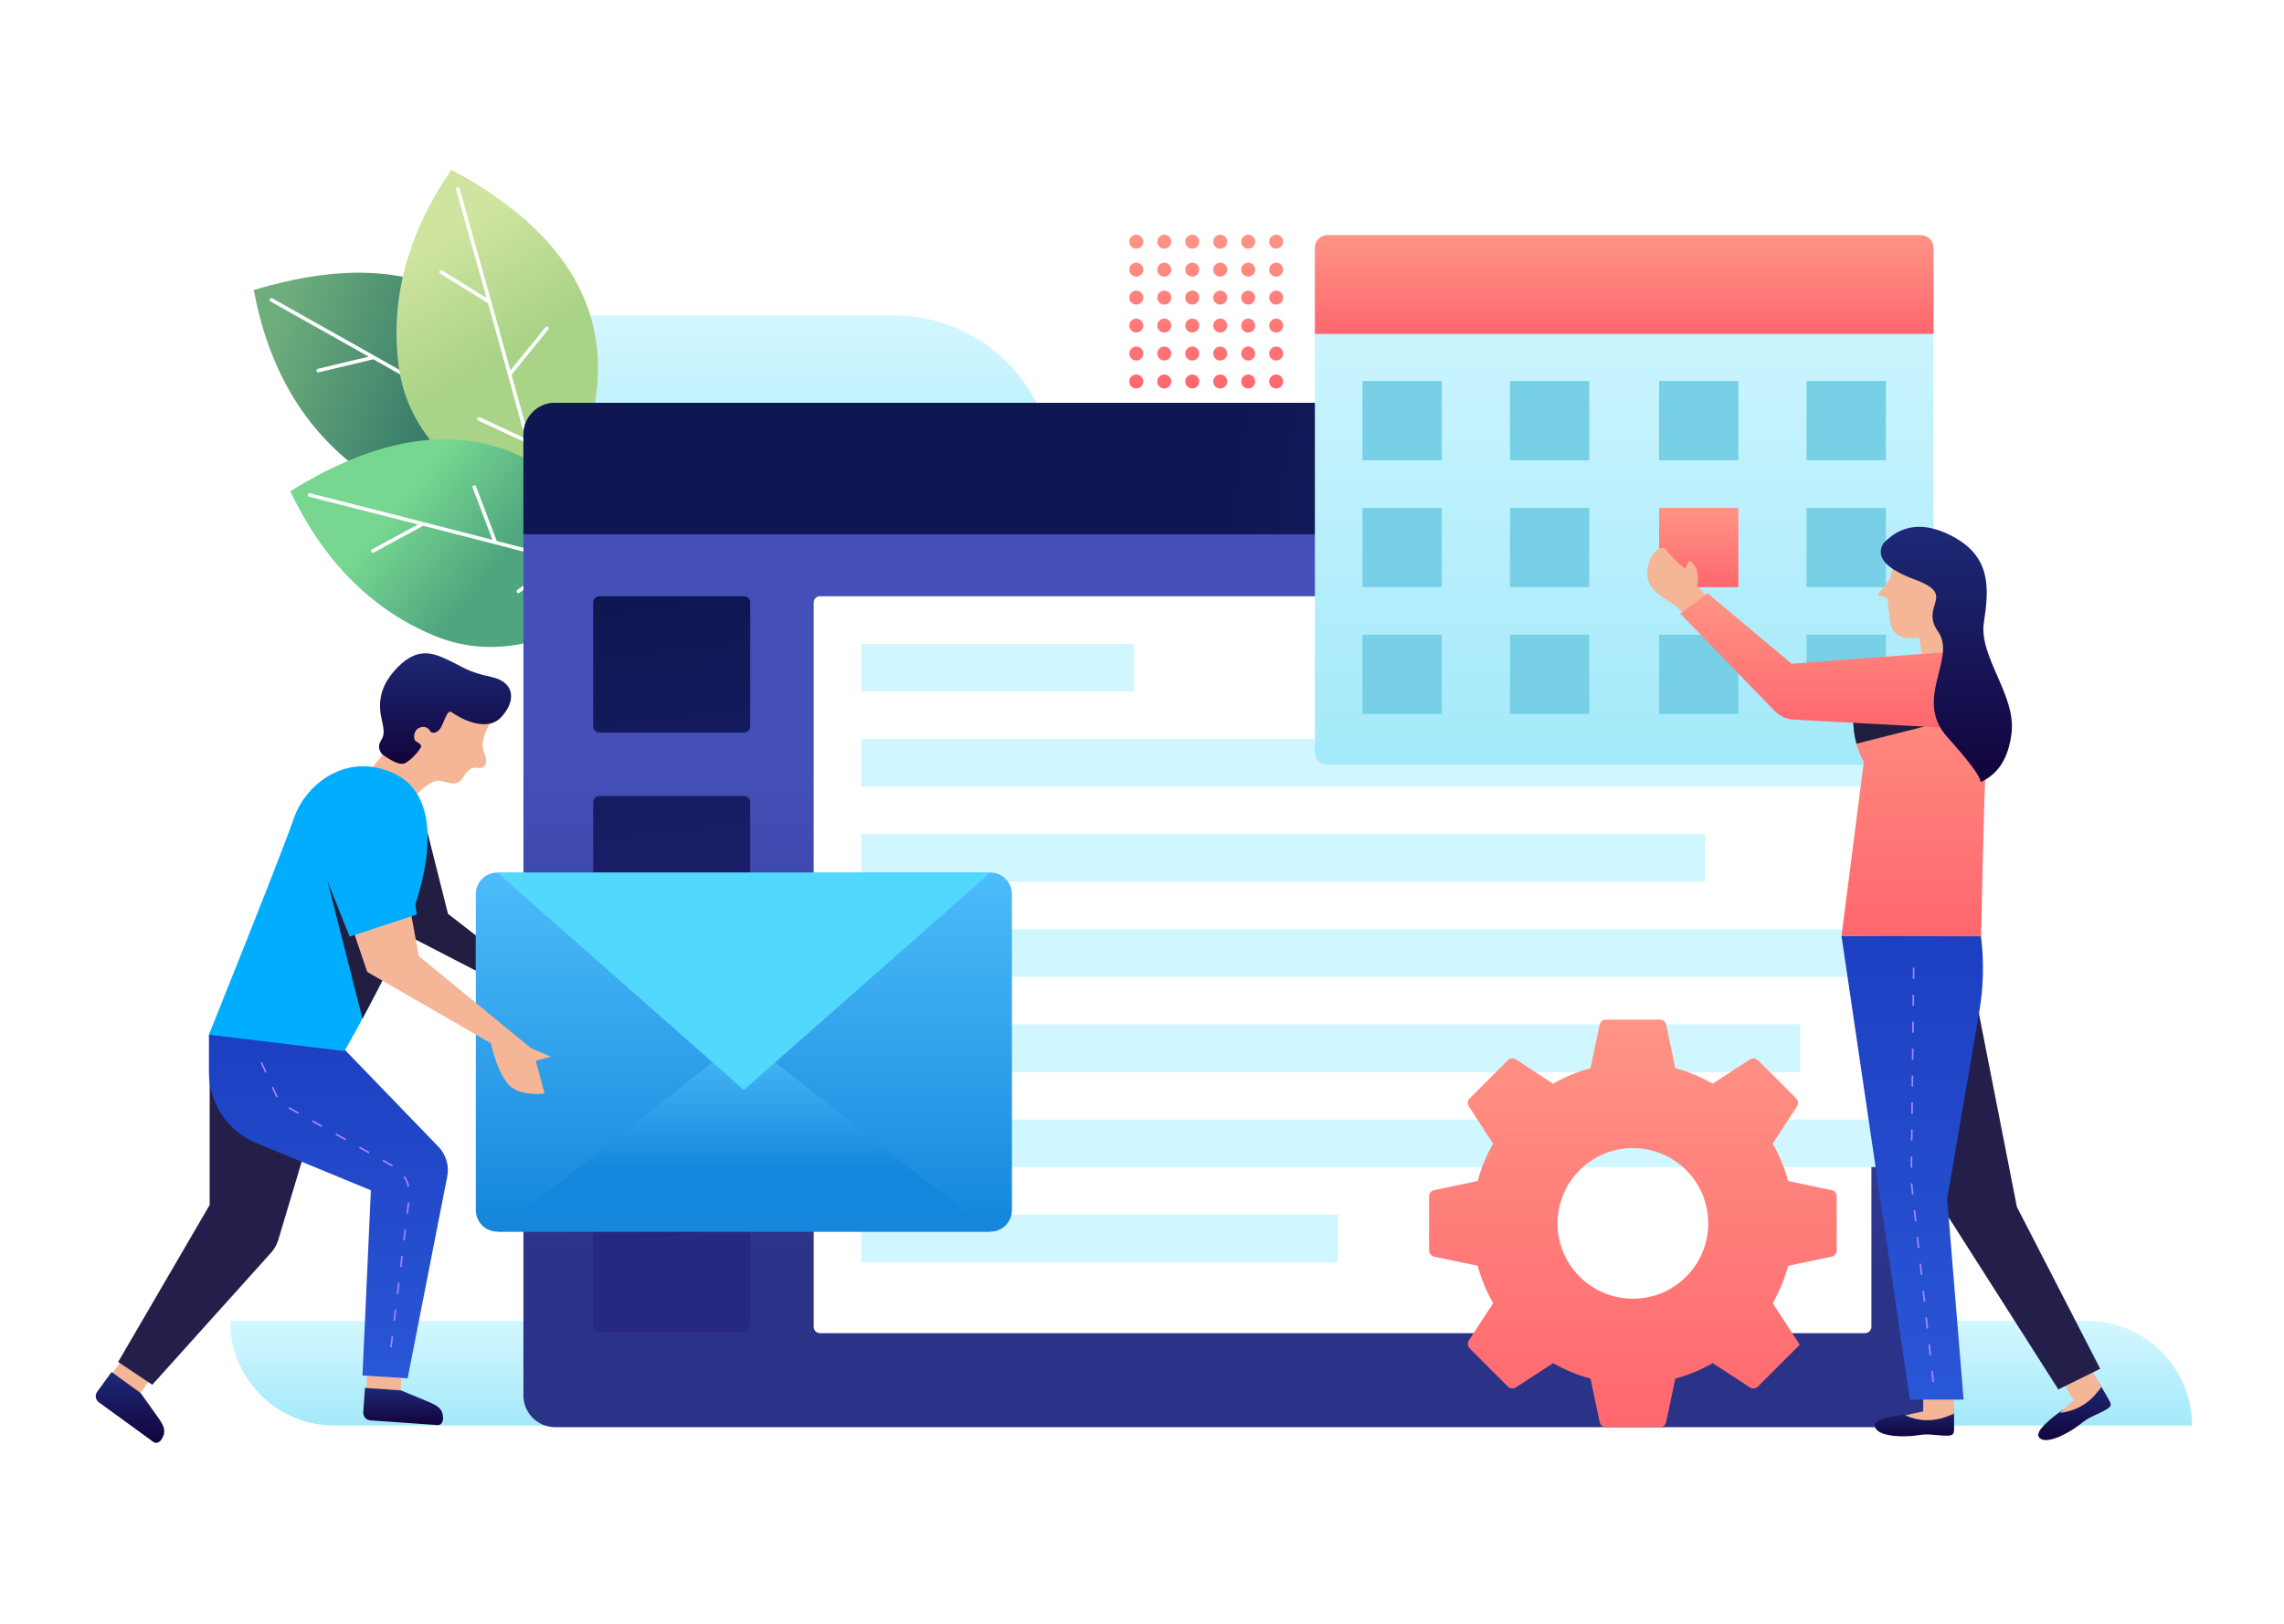 <?xml version="1.0" encoding="UTF-8"?>
<svg width="1440px" height="1024px" viewBox="0 0 1440 1024" version="1.1" xmlns="http://www.w3.org/2000/svg" xmlns:xlink="http://www.w3.org/1999/xlink">
    <!-- Generator: Sketch 53.2 (72643) - https://sketchapp.com -->
    <title>Team Work</title>
    <desc>Created with Sketch.</desc>
    <defs>
        <linearGradient x1="50%" y1="7.264%" x2="50%" y2="151.058%" id="linearGradient-1">
            <stop stop-color="#D0F6FF" offset="0%"></stop>
            <stop stop-color="#8BE2F7" offset="100%"></stop>
        </linearGradient>
        <linearGradient x1="50%" y1="7.264%" x2="50%" y2="151.058%" id="linearGradient-2">
            <stop stop-color="#D0F6FF" offset="0%"></stop>
            <stop stop-color="#8BE2F7" offset="100%"></stop>
        </linearGradient>
        <linearGradient x1="50%" y1="0%" x2="50%" y2="100%" id="linearGradient-3">
            <stop stop-color="#FF9485" offset="0%"></stop>
            <stop stop-color="#FF676E" offset="100%"></stop>
        </linearGradient>
        <linearGradient x1="4.766%" y1="37.048%" x2="100%" y2="65.488%" id="linearGradient-4">
            <stop stop-color="#6EAE7C" offset="0%"></stop>
            <stop stop-color="#0F575D" offset="100%"></stop>
        </linearGradient>
        <linearGradient x1="36.131%" y1="13.138%" x2="52.189%" y2="50%" id="linearGradient-5">
            <stop stop-color="#CFE49F" offset="0%"></stop>
            <stop stop-color="#A9D386" offset="100%"></stop>
        </linearGradient>
        <linearGradient x1="34.115%" y1="33.796%" x2="64.833%" y2="52.433%" id="linearGradient-6">
            <stop stop-color="#77D791" offset="0%"></stop>
            <stop stop-color="#4FA67E" offset="100%"></stop>
        </linearGradient>
        <linearGradient x1="50%" y1="83.955%" x2="50.935%" y2="37.218%" id="linearGradient-7">
            <stop stop-color="#2B3389" offset="0%"></stop>
            <stop stop-color="#444FB7" offset="100%"></stop>
        </linearGradient>
        <linearGradient x1="50%" y1="0%" x2="52.276%" y2="89.368%" id="linearGradient-8">
            <stop stop-color="#0F1752" offset="0%"></stop>
            <stop stop-color="#272884" offset="100%"></stop>
        </linearGradient>
        <linearGradient x1="50%" y1="0%" x2="50%" y2="100%" id="linearGradient-9">
            <stop stop-color="#FF9485" offset="0%"></stop>
            <stop stop-color="#FF676E" offset="100%"></stop>
        </linearGradient>
        <linearGradient x1="50%" y1="49.563%" x2="100%" y2="50.344%" id="linearGradient-10">
            <stop stop-color="#0F1752" offset="0%"></stop>
            <stop stop-color="#272884" offset="100%"></stop>
        </linearGradient>
        <linearGradient x1="50%" y1="-2.48949813e-15%" x2="50%" y2="100%" id="linearGradient-11">
            <stop stop-color="#4DBCFA" offset="0%"></stop>
            <stop stop-color="#1486DB" offset="100%"></stop>
        </linearGradient>
        <linearGradient x1="50%" y1="0%" x2="50%" y2="69.62%" id="linearGradient-12">
            <stop stop-color="#4DBCFA" offset="0%"></stop>
            <stop stop-color="#1486DB" offset="100%"></stop>
        </linearGradient>
        <linearGradient x1="50%" y1="0%" x2="50%" y2="100%" id="linearGradient-13">
            <stop stop-color="#1D2A78" offset="0%"></stop>
            <stop stop-color="#12033B" offset="100%"></stop>
        </linearGradient>
        <linearGradient x1="50%" y1="0%" x2="50%" y2="100%" id="linearGradient-14">
            <stop stop-color="#1D2A78" offset="0%"></stop>
            <stop stop-color="#12033B" offset="100%"></stop>
        </linearGradient>
        <linearGradient x1="50%" y1="0%" x2="50%" y2="100%" id="linearGradient-15">
            <stop stop-color="#1D2A78" offset="0%"></stop>
            <stop stop-color="#12033B" offset="100%"></stop>
        </linearGradient>
        <linearGradient x1="82.577%" y1="-52.951%" x2="82.577%" y2="186.665%" id="linearGradient-16">
            <stop stop-color="#1533B6" offset="0%"></stop>
            <stop stop-color="#356BE9" offset="100%"></stop>
        </linearGradient>
        <linearGradient x1="50%" y1="7.264%" x2="50%" y2="151.058%" id="linearGradient-17">
            <stop stop-color="#D0F6FF" offset="0%"></stop>
            <stop stop-color="#8BE2F7" offset="100%"></stop>
        </linearGradient>
        <linearGradient x1="50%" y1="0%" x2="50%" y2="100%" id="linearGradient-18">
            <stop stop-color="#FF9485" offset="0%"></stop>
            <stop stop-color="#FF676E" offset="100%"></stop>
        </linearGradient>
        <linearGradient x1="50%" y1="0%" x2="50%" y2="100%" id="linearGradient-19">
            <stop stop-color="#1D2A78" offset="0%"></stop>
            <stop stop-color="#12033B" offset="100%"></stop>
        </linearGradient>
        <linearGradient x1="50%" y1="0%" x2="50%" y2="100%" id="linearGradient-20">
            <stop stop-color="#1D2A78" offset="0%"></stop>
            <stop stop-color="#12033B" offset="100%"></stop>
        </linearGradient>
        <linearGradient x1="82.577%" y1="-52.951%" x2="82.577%" y2="186.665%" id="linearGradient-21">
            <stop stop-color="#1533B6" offset="0%"></stop>
            <stop stop-color="#356BE9" offset="100%"></stop>
        </linearGradient>
        <linearGradient x1="50%" y1="0%" x2="50%" y2="100%" id="linearGradient-22">
            <stop stop-color="#FF9485" offset="0%"></stop>
            <stop stop-color="#FF676E" offset="100%"></stop>
        </linearGradient>
        <linearGradient x1="50%" y1="0%" x2="50%" y2="100%" id="linearGradient-23">
            <stop stop-color="#FF9485" offset="0%"></stop>
            <stop stop-color="#FF676E" offset="100%"></stop>
        </linearGradient>
        <linearGradient x1="50%" y1="0%" x2="50%" y2="100%" id="linearGradient-24">
            <stop stop-color="#1D2A78" offset="0%"></stop>
            <stop stop-color="#12033B" offset="100%"></stop>
        </linearGradient>
    </defs>
    <g id="Team-Work" stroke="none" stroke-width="1" fill="none" fill-rule="evenodd">
        <rect fill="#FFFFFF" x="0" y="0" width="1440" height="1024"></rect>
        <g id="Ornament" transform="translate(145, 148)">
            <path d="M419,51 C474.228,51 519,95.772 519,151 L519,198 L285,198 C229.772,198 185,153.228 185,98 L185,51 L419,51 Z" id="Shape" fill="url(#linearGradient-1)"></path>
            <path d="M0,685 L1171,685 C1207.451,685 1237,714.549 1237,751 L66,751 C29.549,751 0,721.451 0,685 Z" id="Shape" fill="url(#linearGradient-2)"></path>
            <path d="M575.818,92.579 C575.818,95.014 573.844,96.988 571.409,96.988 C568.974,96.988 567,95.014 567,92.579 C567,90.145 568.974,88.171 571.409,88.171 C573.844,88.171 575.818,90.145 575.818,92.579 Z M575.818,74.945 C575.818,77.38 573.844,79.354 571.409,79.354 C568.974,79.354 567,77.38 567,74.945 C567,72.51 568.974,70.537 571.409,70.537 C573.844,70.537 575.818,72.51 575.818,74.945 Z M575.818,57.311 C575.818,59.746 573.844,61.72 571.409,61.72 C568.974,61.72 567,59.746 567,57.311 C567,54.876 568.974,52.903 571.409,52.903 C573.844,52.903 575.818,54.876 575.818,57.311 Z M575.818,39.677 C575.818,42.112 573.844,44.085 571.409,44.085 C568.974,44.085 567,42.112 567,39.677 C567,37.242 568.974,35.268 571.409,35.268 C573.844,35.268 575.818,37.242 575.818,39.677 Z M575.818,22.043 C575.818,24.477 573.844,26.451 571.409,26.451 C568.974,26.451 567,24.477 567,22.043 C567,19.608 568.974,17.634 571.409,17.634 C573.844,17.634 575.818,19.608 575.818,22.043 Z M575.818,4.409 C575.818,6.843 573.844,8.817 571.409,8.817 C568.974,8.817 567,6.843 567,4.409 C567,1.974 568.974,4.93827201e-13 571.409,4.93827201e-13 C573.844,4.93827201e-13 575.818,1.974 575.818,4.409 Z M593.453,92.579 C593.453,95.014 591.479,96.988 589.044,96.988 C586.609,96.988 584.635,95.014 584.635,92.579 C584.635,90.145 586.609,88.171 589.044,88.171 C591.479,88.171 593.453,90.145 593.453,92.579 Z M593.453,74.945 C593.453,77.38 591.479,79.354 589.044,79.354 C586.609,79.354 584.635,77.38 584.635,74.945 C584.635,72.51 586.609,70.537 589.044,70.537 C591.479,70.537 593.453,72.51 593.453,74.945 Z M593.453,57.311 C593.453,59.746 591.479,61.72 589.044,61.72 C586.609,61.72 584.635,59.746 584.635,57.311 C584.635,54.876 586.609,52.903 589.044,52.903 C591.479,52.903 593.453,54.876 593.453,57.311 Z M593.453,39.677 C593.453,42.112 591.479,44.085 589.044,44.085 C586.609,44.085 584.635,42.112 584.635,39.677 C584.635,37.242 586.609,35.268 589.044,35.268 C591.479,35.268 593.453,37.242 593.453,39.677 Z M593.453,22.043 C593.453,24.477 591.479,26.451 589.044,26.451 C586.609,26.451 584.635,24.477 584.635,22.043 C584.635,19.608 586.609,17.634 589.044,17.634 C591.479,17.634 593.453,19.608 593.453,22.043 Z M593.453,4.409 C593.453,6.843 591.479,8.817 589.044,8.817 C586.609,8.817 584.635,6.843 584.635,4.409 C584.635,1.974 586.609,4.93827201e-13 589.044,4.93827201e-13 C591.479,4.93827201e-13 593.453,1.974 593.453,4.409 Z M611.088,92.579 C611.088,95.014 609.114,96.988 606.679,96.988 C604.244,96.988 602.27,95.014 602.27,92.579 C602.27,90.145 604.244,88.171 606.679,88.171 C609.114,88.171 611.088,90.145 611.088,92.579 Z M611.088,74.945 C611.088,77.38 609.114,79.354 606.679,79.354 C604.244,79.354 602.27,77.38 602.27,74.945 C602.27,72.51 604.244,70.537 606.679,70.537 C609.114,70.537 611.088,72.51 611.088,74.945 Z M611.088,57.311 C611.088,59.746 609.114,61.72 606.679,61.72 C604.244,61.72 602.27,59.746 602.27,57.311 C602.27,54.876 604.244,52.903 606.679,52.903 C609.114,52.903 611.088,54.876 611.088,57.311 Z M611.088,39.677 C611.088,42.112 609.114,44.085 606.679,44.085 C604.244,44.085 602.27,42.112 602.27,39.677 C602.27,37.242 604.244,35.268 606.679,35.268 C609.114,35.268 611.088,37.242 611.088,39.677 Z M611.088,22.043 C611.088,24.477 609.114,26.451 606.679,26.451 C604.244,26.451 602.27,24.477 602.27,22.043 C602.27,19.608 604.244,17.634 606.679,17.634 C609.114,17.634 611.088,19.608 611.088,22.043 Z M611.088,4.409 C611.088,6.843 609.114,8.817 606.679,8.817 C604.244,8.817 602.27,6.843 602.27,4.409 C602.27,1.974 604.244,4.93827201e-13 606.679,4.93827201e-13 C609.114,4.93827201e-13 611.088,1.974 611.088,4.409 Z M628.723,92.579 C628.723,95.014 626.749,96.988 624.314,96.988 C621.88,96.988 619.906,95.014 619.906,92.579 C619.906,90.145 621.88,88.171 624.314,88.171 C626.749,88.171 628.723,90.145 628.723,92.579 Z M628.723,74.945 C628.723,77.38 626.749,79.354 624.314,79.354 C621.88,79.354 619.906,77.38 619.906,74.945 C619.906,72.51 621.88,70.537 624.314,70.537 C626.749,70.537 628.723,72.51 628.723,74.945 Z M628.723,57.311 C628.723,59.746 626.749,61.72 624.314,61.72 C621.88,61.72 619.906,59.746 619.906,57.311 C619.906,54.876 621.88,52.903 624.314,52.903 C626.749,52.903 628.723,54.876 628.723,57.311 Z M628.723,39.677 C628.723,42.112 626.749,44.085 624.314,44.085 C621.88,44.085 619.906,42.112 619.906,39.677 C619.906,37.242 621.88,35.268 624.314,35.268 C626.749,35.268 628.723,37.242 628.723,39.677 Z M628.723,22.043 C628.723,24.477 626.749,26.451 624.314,26.451 C621.88,26.451 619.906,24.477 619.906,22.043 C619.906,19.608 621.88,17.634 624.314,17.634 C626.749,17.634 628.723,19.608 628.723,22.043 Z M628.723,4.409 C628.723,6.843 626.749,8.817 624.314,8.817 C621.88,8.817 619.906,6.843 619.906,4.409 C619.906,1.974 621.88,5.40012479e-13 624.314,5.40012479e-13 C626.749,5.40012479e-13 628.723,1.974 628.723,4.409 Z M646.359,92.579 C646.359,95.014 644.385,96.988 641.95,96.988 C639.515,96.988 637.541,95.014 637.541,92.579 C637.541,90.145 639.515,88.171 641.95,88.171 C644.385,88.171 646.359,90.145 646.359,92.579 Z M646.359,74.945 C646.359,77.38 644.385,79.354 641.95,79.354 C639.515,79.354 637.541,77.38 637.541,74.945 C637.541,72.51 639.515,70.537 641.95,70.537 C644.385,70.537 646.359,72.51 646.359,74.945 Z M646.359,57.311 C646.359,59.746 644.385,61.72 641.95,61.72 C639.515,61.72 637.541,59.746 637.541,57.311 C637.541,54.876 639.515,52.903 641.95,52.903 C644.385,52.903 646.359,54.876 646.359,57.311 Z M646.359,39.677 C646.359,42.112 644.385,44.085 641.95,44.085 C639.515,44.085 637.541,42.112 637.541,39.677 C637.541,37.242 639.515,35.268 641.95,35.268 C644.385,35.268 646.359,37.242 646.359,39.677 Z M646.359,22.043 C646.359,24.477 644.385,26.451 641.95,26.451 C639.515,26.451 637.541,24.477 637.541,22.043 C637.541,19.608 639.515,17.634 641.95,17.634 C644.385,17.634 646.359,19.608 646.359,22.043 Z M646.359,4.409 C646.359,6.843 644.385,8.817 641.95,8.817 C639.515,8.817 637.541,6.843 637.541,4.409 C637.541,1.974 639.515,4.93827201e-13 641.95,4.93827201e-13 C644.385,4.93827201e-13 646.359,1.974 646.359,4.409 Z M663.994,92.579 C663.994,95.014 662.02,96.988 659.585,96.988 C657.15,96.988 655.176,95.014 655.176,92.579 C655.176,90.145 657.15,88.171 659.585,88.171 C662.02,88.171 663.994,90.145 663.994,92.579 Z M663.994,74.945 C663.994,77.38 662.02,79.354 659.585,79.354 C657.15,79.354 655.176,77.38 655.176,74.945 C655.176,72.51 657.15,70.537 659.585,70.537 C662.02,70.537 663.994,72.51 663.994,74.945 Z M663.994,57.311 C663.994,59.746 662.02,61.72 659.585,61.72 C657.15,61.72 655.176,59.746 655.176,57.311 C655.176,54.876 657.15,52.903 659.585,52.903 C662.02,52.903 663.994,54.876 663.994,57.311 Z M663.994,39.677 C663.994,42.112 662.02,44.085 659.585,44.085 C657.15,44.085 655.176,42.112 655.176,39.677 C655.176,37.242 657.15,35.268 659.585,35.268 C662.02,35.268 663.994,37.242 663.994,39.677 Z M663.994,22.043 C663.994,24.477 662.02,26.451 659.585,26.451 C657.15,26.451 655.176,24.477 655.176,22.043 C655.176,19.608 657.15,17.634 659.585,17.634 C662.02,17.634 663.994,19.608 663.994,22.043 Z M663.994,4.409 C663.994,6.843 662.02,8.817 659.585,8.817 C657.15,8.817 655.176,6.843 655.176,4.409 C655.176,1.974 657.15,3.19744231e-14 659.585,3.19744231e-14 C662.02,3.19744231e-14 663.994,1.974 663.994,4.409 Z" id="Shape" fill="url(#linearGradient-3)"></path>
        </g>
        <g id="Plant" transform="translate(160, 107)">
            <path d="M199,188.174 C142.719,213.593 97.723,213.271 64.013,187.209 C30.303,161.146 8.965,124.033 0,75.871 C105.372,44.228 171.705,81.663 199,188.174 Z" id="Shape" fill="url(#linearGradient-4)"></path>
            <path d="M115.899,142.471 C103.751,135.579 90.244,127.943 75.378,119.562 L40.892,127.819 C40.28,127.966 39.666,127.587 39.52,126.973 C39.374,126.359 39.752,125.743 40.363,125.596 L72.452,117.912 C53.897,107.455 33.274,95.865 10.584,83.141 C10.034,82.833 9.838,82.137 10.145,81.586 C10.452,81.035 11.145,80.838 11.695,81.145 C53.125,104.378 87.662,123.832 115.306,139.509 L111.739,104.426 C111.585,102.91 113.851,102.678 114.005,104.194 L117.736,140.887 C154.593,161.799 178.83,175.796 190.452,182.88 C190.99,183.208 191.161,183.911 190.834,184.45 C190.508,184.99 189.807,185.161 189.27,184.834 C182.316,180.595 170.826,173.871 154.803,164.662 C154.761,164.684 154.717,164.704 154.671,164.72 L123.156,176.271 C122.565,176.487 121.911,176.182 121.696,175.589 C121.48,174.996 121.784,174.34 122.375,174.124 L152.227,163.183 C141.985,157.305 129.997,150.469 116.263,142.677 C116.13,142.633 116.006,142.564 115.899,142.471 Z" id="Shape" fill="#FFFFFF" fill-rule="nonzero"></path>
            <path d="M186.397,220 C128.544,198.082 96.868,166.009 91.368,123.78 C85.869,81.551 96.945,40.291 124.595,0 C221.65,52.276 242.251,125.61 186.397,220 Z" id="Shape" fill="url(#linearGradient-5)"></path>
            <path d="M162.564,129.305 C173.864,170.24 181.123,197.332 184.343,210.586 C184.492,211.199 184.118,211.817 183.509,211.967 C182.899,212.117 182.284,211.741 182.135,211.128 C180.209,203.197 176.831,190.292 172,172.413 C171.955,172.399 171.911,172.381 171.867,172.361 L141.516,158.166 C140.947,157.9 140.7,157.22 140.965,156.648 C141.229,156.076 141.905,155.828 142.474,156.094 L171.223,169.539 C168.13,158.117 164.478,144.779 160.266,129.526 C160.204,129.4 160.165,129.263 160.155,129.121 C156.43,115.63 152.269,100.648 147.673,84.175 L117.541,65.545 C117.007,65.215 116.84,64.511 117.168,63.973 C117.497,63.436 118.197,63.268 118.731,63.598 L146.768,80.933 C141.03,60.375 134.629,37.549 127.566,12.454 C127.395,11.847 127.746,11.215 128.35,11.043 C128.953,10.872 129.581,11.225 129.752,11.832 C142.648,57.652 153.337,95.909 161.819,126.607 L183.962,99.273 C184.919,98.092 186.681,99.536 185.724,100.717 L162.564,129.305 Z" id="Shape" fill="#FFFFFF" fill-rule="nonzero"></path>
            <path d="M244,259.563 C196.224,298.76 152.711,310.149 113.461,293.728 C74.211,277.307 44.058,246.992 23,202.781 C116.556,144.804 190.223,163.731 244,259.563 Z" id="Shape" fill="url(#linearGradient-6)" fill-rule="nonzero"></path>
            <path d="M153.169,234.117 C194.135,244.713 221.137,251.916 234.181,255.729 C234.784,255.906 235.13,256.538 234.954,257.142 C234.778,257.747 234.146,258.093 233.543,257.917 C225.738,255.636 212.915,252.135 195.076,247.416 C195.041,247.448 195.003,247.478 194.963,247.506 L167.52,266.793 C167.006,267.155 166.296,267.03 165.935,266.515 C165.574,266 165.698,265.289 166.212,264.927 L192.208,246.658 C180.807,243.649 167.474,240.171 152.209,236.223 C152.07,236.214 151.932,236.181 151.804,236.118 C138.303,232.627 123.297,228.77 106.788,224.548 L75.629,241.434 C75.076,241.733 74.385,241.527 74.086,240.974 C73.787,240.42 73.993,239.729 74.545,239.429 L103.538,223.718 C82.933,218.451 60.04,212.629 34.859,206.251 C34.25,206.097 33.881,205.477 34.035,204.867 C34.189,204.257 34.808,203.887 35.417,204.041 C81.395,215.687 119.745,225.479 150.469,233.419 L137.985,200.553 C137.445,199.133 139.572,198.322 140.112,199.742 L153.169,234.117 Z" id="Shape" fill="#FFFFFF" fill-rule="nonzero"></path>
        </g>
        <g id="Tab" transform="translate(330, 254)">
            <path d="M20,2.27373675e-12 L867,2.27373675e-12 C878.046,2.27373675e-12 887,8.954 887,20 L887,626 C887,637.046 878.046,646 867,646 L20,646 C8.954,646 0,637.046 0,626 L0,20 C0,8.954 8.954,2.27373675e-12 20,2.27373675e-12 Z" id="Shape" fill="url(#linearGradient-7)"></path>
            <path d="M48,122 L139,122 C141.209,122 143,123.791 143,126 L143,204 C143,206.209 141.209,208 139,208 L48,208 C45.791,208 44,206.209 44,204 L44,126 C44,123.791 45.791,122 48,122 Z M48,248 L139,248 C141.209,248 143,249.791 143,252 L143,330 C143,332.209 141.209,334 139,334 L48,334 C45.791,334 44,332.209 44,330 L44,252 C44,249.791 45.791,248 48,248 Z M48,374 L139,374 C141.209,374 143,375.791 143,378 L143,456 C143,458.209 141.209,460 139,460 L48,460 C45.791,460 44,458.209 44,456 L44,378 C44,375.791 45.791,374 48,374 Z M48,500 L139,500 C141.209,500 143,501.791 143,504 L143,582 C143,584.209 141.209,586 139,586 L48,586 C45.791,586 44,584.209 44,582 L44,504 C44,501.791 45.791,500 48,500 Z" id="Shape" fill="url(#linearGradient-8)"></path>
            <path d="M187,122 L845.864,122 C848.073,122 849.864,123.791 849.864,126 L849.864,582.72 C849.864,584.929 848.073,586.72 845.864,586.72 L187,586.72 C184.791,586.72 183,584.929 183,582.72 L183,126 C183,123.791 184.791,122 187,122 Z" id="Shape" fill="#FFFFFF"></path>
            <path d="M213,152 L385,152 L385,182 L213,182 L213,152 Z M213,212 L855,212 L855,242 L213,242 L213,212 Z M213,272 L745,272 L745,302 L213,302 L213,272 Z M213,332 L855,332 L855,362 L213,362 L213,332 Z M213,392 L805,392 L805,422 L213,422 L213,392 Z M213,452 L855,452 L855,482 L213,482 L213,452 Z M213,512 L513.436,512 L513.436,542 L213,542 L213,512 Z" id="Shape" fill="#D0F6FF"></path>
            <path d="M611.384,467.194 L596.063,443.702 C595.03,442.118 595.247,440.026 596.585,438.689 L620.689,414.585 C622.026,413.247 624.118,413.03 625.702,414.063 L649.194,429.384 C656.527,425.189 664.433,421.883 672.766,419.612 L678.542,392.176 C678.932,390.325 680.565,389 682.456,389 L716.544,389 C718.435,389 720.068,390.325 720.458,392.176 L726.234,419.612 C734.567,421.883 742.473,425.189 749.806,429.384 L773.298,414.063 C774.882,413.03 776.974,413.247 778.311,414.585 L802.415,438.689 C803.753,440.026 803.97,442.118 802.937,443.702 L787.616,467.194 C791.811,474.527 795.117,482.433 797.388,490.766 L824.824,496.542 C826.675,496.932 828,498.565 828,500.456 L828,534.544 C828,536.435 826.675,538.068 824.824,538.458 L797.388,544.234 C795.117,552.567 791.811,560.473 787.616,567.806 L804.71,594.016 L778.311,620.415 C776.974,621.753 774.882,621.97 773.298,620.937 L749.806,605.616 C742.473,609.811 734.567,613.117 726.234,615.388 L720.458,642.824 C720.068,644.675 718.435,646 716.544,646 L682.456,646 C680.565,646 678.932,644.675 678.542,642.824 L672.766,615.388 C664.433,613.117 656.527,609.811 649.194,605.616 L625.702,620.937 C624.118,621.97 622.026,621.753 620.689,620.415 L596.585,596.311 C595.247,594.974 595.03,592.882 596.063,591.298 L611.384,567.806 C607.189,560.473 603.883,552.567 601.612,544.234 L574.176,538.458 C572.325,538.068 571,536.435 571,534.544 L571,500.456 C571,498.565 572.325,496.932 574.176,496.542 L601.612,490.766 C603.883,482.433 607.189,474.527 611.384,467.194 Z M699.5,565 C725.734,565 747,543.734 747,517.5 C747,491.266 725.734,470 699.5,470 C673.266,470 652,491.266 652,517.5 C652,543.734 673.266,565 699.5,565 Z" id="Shape" fill="url(#linearGradient-9)"></path>
            <path d="M20,-1.13686838e-13 L867,-1.13686838e-13 C878.046,-1.13686838e-13 887,8.954 887,20 L887,82.903 L-5.68434189e-14,82.903 L-1.13686838e-13,20 C-1.13686838e-13,8.954 8.954,-1.13686838e-13 20,-1.13686838e-13 Z" id="Shape" fill="url(#linearGradient-10)"></path>
        </g>
        <g id="Envelope" transform="translate(300, 550.254)">
            <path d="M13.52,0 L324.48,0 C331.947,6.43563894e-14 338,6.083 338,13.586 L338,212.848 C338,220.351 331.947,226.434 324.48,226.434 L13.52,226.434 C6.053,226.434 0,220.351 0,212.848 L0,13.586 C0,6.083 6.053,0 13.52,0 Z" id="Shape" fill="url(#linearGradient-11)"></path>
            <polygon id="Shape" fill="url(#linearGradient-12)" points="169 104.16 324.48 226.434 13.52 226.434"></polygon>
            <polygon id="Shape" fill="#52D7FD" points="13.52 1.06988954e-13 324.48 4.26325641e-14 169 137.092"></polygon>
        </g>
        <g id="Men" transform="translate(59.586, 411.982)">
            <polygon id="Shape" fill="#221E41" points="240.414 177.93 240.414 200.139 190.364 174.299 163.414 105.468 205.248 94.259 222.858 164.281"></polygon>
            <path d="M199.039,93.206 L174.039,73.673 L181.513,64.106 C182.635,50.848 190.5,37.364 205.109,23.655 C219.718,9.946 235.304,15.414 251.867,40.059 C245.44,49.536 243.358,57.065 245.621,62.647 C249.014,71.019 244.688,72.979 241.719,72.325 C238.75,71.671 235.974,72.332 232.543,78.059 C229.112,83.785 225.12,82.331 218.548,80.517 C214.167,79.308 207.664,83.537 199.039,93.206 Z" id="Shape" fill="#F4B696"></path>
            <polygon id="Shape" fill="#F4B696" points="172.741 443.348 194.317 444.856 192.809 466.419 171.234 464.91"></polygon>
            <path d="M170.511,463.241 L193.172,464.825 L207.192,470.621 C214.247,473.689 220.266,475.16 219.705,483.186 C219.561,485.247 218.078,486.823 216.393,486.705 L173.89,483.733 C171.245,483.548 169.252,481.255 169.436,478.61 L170.511,463.241 Z" id="Shape" fill="url(#linearGradient-13)"></path>
            <polygon id="Shape" fill="#F4B696" points="23.191 437.51 40.688 450.223 27.983 467.71 10.486 454.997"></polygon>
            <path d="M10.758,453.199 L29.136,466.551 L37.954,478.895 C42.311,485.235 46.636,489.673 41.907,496.182 C40.692,497.854 38.6,498.404 37.233,497.411 L2.764,472.368 C0.619,470.81 0.143,467.808 1.702,465.663 L10.758,453.199 Z" id="Shape" fill="url(#linearGradient-14)"></path>
            <path d="M181.333,63.641 C179.448,61.341 178.932,59.033 179.787,56.717 C181.068,53.243 183.753,52.839 181.292,42.753 C178.831,32.666 178.805,21.199 191.395,8.543 C203.985,-4.114 213.655,-0.15 223.038,4.255 C232.421,8.66 235.449,11.801 250.062,14.884 C264.674,17.968 266.236,29.539 256.493,40.193 C246.751,50.847 228.544,39.708 225.562,37.378 C222.58,35.048 221.364,40.85 218.789,46.048 C216.214,51.245 212.383,50.473 211.623,49.086 C210.862,47.699 208.854,45.43 204.991,46.876 C201.128,48.323 200.791,53.997 202.429,55.277 C204.067,56.557 206.737,57.416 205.643,59.492 C204.548,61.568 199.851,67.185 195.854,69.271 C193.189,70.661 188.349,68.785 181.333,63.641 Z" id="Shape" fill="url(#linearGradient-15)"></path>
            <path d="M138.831,293.155 L115.874,369.898 C114.976,372.901 113.423,375.668 111.326,377.999 L36.422,461.287 L14.901,446.888 L72.594,347.904 L72.594,240.502 L134.831,250.756 L138.831,293.155 Z" id="Shape" fill="#241F4A"></path>
            <path d="M72.142,240.502 L155.731,247.902 L216.825,311.166 C221.639,316.151 223.713,323.175 222.379,329.975 L197.414,457.2 L168.957,455.4 L174.242,338.644 L101.876,308.77 C83.882,301.341 72.142,283.794 72.142,264.326 L72.142,240.502 Z" id="Shape" fill="url(#linearGradient-16)"></path>
            <path d="M72.142,240.502 C102.95,163.722 120.818,118.184 125.747,103.89 C133.141,82.449 158.857,62.15 188.329,75.524 C217.8,88.897 212.173,130.527 200.938,162.323 C193.448,183.521 179,213.032 157.596,250.857 L72.142,240.502 Z" id="Shape" fill="#00ADFF"></path>
            <polygon id="Shape" fill="#221E41" points="168.957 230.442 144.769 135.369 171.414 126.672 184.064 201.571"></polygon>
            <path d="M193.126,128.867 L204.45,190.923 L275.097,248.927 L287.719,254.373 L278.215,256.919 L283.785,277.71 C272.449,278.596 264.651,276.434 260.391,271.224 C256.13,266.013 252.623,257.568 249.87,245.887 L171.956,200.941 L151.293,140.077 L193.126,128.867 Z" id="Shape" fill="#F4B696"></path>
            <polyline id="Shape" fill="#00ADFF" points="195.25 114.316 203.226 164.696 160.847 178.688 140.102 126.657"></polyline>
            <path d="M104.74,258.223 L105.652,257.813 L108.522,264.198 L107.61,264.608 L104.74,258.223 Z M111.71,273.728 L112.622,273.318 L114.3,277.05 C114.689,277.915 115.139,278.748 115.648,279.545 L114.805,280.083 C114.27,279.245 113.797,278.369 113.388,277.46 L111.71,273.728 Z M122.249,287.042 L122.738,286.169 L128.844,289.591 L128.356,290.463 L122.249,287.042 Z M137.08,295.351 L137.569,294.478 L143.675,297.9 L143.187,298.772 L137.08,295.351 Z M151.911,303.66 L152.4,302.787 L158.506,306.209 L158.018,307.081 L151.911,303.66 Z M166.742,311.969 L167.231,311.097 L173.337,314.518 L172.849,315.39 L166.742,311.969 Z M181.573,320.278 L182.062,319.406 L188.168,322.827 L187.68,323.699 L181.573,320.278 Z M194.826,330.231 L195.662,329.684 C196.982,331.699 197.937,333.933 198.483,336.28 L197.509,336.507 C196.99,334.273 196.081,332.148 194.826,330.231 Z M197.504,346.293 L198.497,346.413 L197.654,353.362 L196.661,353.242 L197.504,346.293 Z M195.457,363.169 L196.45,363.289 L195.607,370.238 L194.615,370.118 L195.457,363.169 Z M193.411,380.045 L194.404,380.166 L193.561,387.115 L192.568,386.994 L193.411,380.045 Z M191.364,396.922 L192.357,397.042 L191.514,403.991 L190.522,403.871 L191.364,396.922 Z M189.318,413.798 L190.31,413.918 L189.468,420.867 L188.475,420.747 L189.318,413.798 Z M187.271,430.674 L188.264,430.795 L187.421,437.744 L186.429,437.623 L187.271,430.674 Z" id="Shape" fill="#A587FF" fill-rule="nonzero"></path>
        </g>
        <g id="Calendar" transform="translate(829, 148.264)">
            <path d="M8,7.10542736e-13 L382,7.10542736e-13 C386.418,7.09731111e-13 390,3.582 390,8 L390,326 C390,330.418 386.418,334 382,334 L8,334 C3.582,334 1.14227921e-13,330.418 1.13686838e-13,326 L1.12798659e-13,8 C1.12257576e-13,3.582 3.582,7.1135436e-13 8,7.10542736e-13 Z" id="Shape" fill="url(#linearGradient-17)"></path>
            <path d="M30,92 L80,92 L80,142 L30,142 L30,92 Z M30,172 L80,172 L80,222 L30,222 L30,172 Z M123,92 L173,92 L173,142 L123,142 L123,92 Z M123,172 L173,172 L173,222 L123,222 L123,172 Z M217,92 L267,92 L267,142 L217,142 L217,92 Z M310,92 L360,92 L360,142 L310,142 L310,92 Z M310,172 L360,172 L360,222 L310,222 L310,172 Z M30,252 L80,252 L80,302 L30,302 L30,252 Z M123,252 L173,252 L173,302 L123,302 L123,252 Z M217,252 L267,252 L267,302 L217,302 L217,252 Z M310,252 L360,252 L360,302 L310,302 L310,252 Z" id="Shape" fill="#77D0E6"></path>
            <polygon id="Shape" fill="url(#linearGradient-9)" points="217 172 267 172 267 222 217 222"></polygon>
            <path d="M8,-1.27897692e-13 L382,-1.27897692e-13 C386.418,-1.28709317e-13 390,3.582 390,8 L390,62.325 L0,62.325 L0,8 C-5.41083001e-16,3.582 3.582,-1.27086068e-13 8,-1.27897692e-13 Z" id="Shape" fill="url(#linearGradient-18)"></path>
        </g>
        <g id="Women" transform="translate(1038.498, 332.221)">
            <path d="M272.858,552.14 C275.121,548.125 277.43,544.715 279.787,541.909 C283.322,537.699 284.574,539.205 285.683,541.124 C286.791,543.043 289.278,547.352 291.288,550.832 C293.297,554.313 292.44,555.32 286.064,558.443 C279.687,561.566 278.61,561.432 272.744,566.133 C266.878,570.834 253.781,578.144 248.34,575.26 C242.899,572.376 250.964,565.245 258.326,559.552 C263.233,555.757 268.077,553.286 272.858,552.14 Z" id="Shape" fill="url(#linearGradient-19)"></path>
            <path d="M275.669,523.779 L286.425,542.41 L283.294,546.325 C277.603,553.44 269.25,557.918 260.175,558.72 L268.834,550.88 L258.808,533.514 L275.669,523.779 Z" id="Shape" fill="#F4B696"></path>
            <polygon id="Shape" fill="#241F4A" points="259.238 543.986 187.413 431.311 206.772 294.779 233.102 428.882 285.624 530.95"></polygon>
            <path d="M176.887,560.935 C180.854,558.589 184.559,556.791 188.003,555.539 C193.169,553.661 193.501,555.591 193.501,557.807 C193.502,560.023 193.501,564.998 193.501,569.017 C193.502,573.036 192.255,573.479 185.172,572.996 C178.088,572.513 177.222,571.858 169.792,572.996 C162.362,574.134 147.364,573.916 144.094,568.698 C140.824,563.481 151.374,561.337 160.595,560.088 C166.743,559.255 172.174,559.537 176.887,560.935 Z" id="Shape" fill="url(#linearGradient-20)"></path>
            <path d="M193.502,537.779 L193.502,559.292 L188.832,561.117 C180.346,564.433 170.873,564.135 162.613,560.292 L174.032,557.832 L174.032,537.779 L193.502,537.779 Z" id="Shape" fill="#F4B696"></path>
            <path d="M40.194,46.81 L31.488,37.096 C32.956,29.917 31.324,24.624 26.591,21.215 L24.043,26.328 C19.405,22.919 15.472,19.102 12.242,14.877 C7.398,8.539 -2.31,22.643 0.502,32.946 C3.313,43.249 13.918,45.779 19.925,51.601 C20.886,52.531 24.308,55.557 30.191,60.678 L40.194,46.81 Z" id="Shape" fill="#F4B696"></path>
            <path d="M175.186,92.123 L171.502,69.779 C160.426,71.45 154.337,68.141 153.235,59.854 C152.133,51.567 151.524,46.594 151.409,44.936 L145.28,42.955 L153.235,32.703 L157.483,12.926 C167.625,9.188 178.729,13.025 190.794,24.438 C208.892,41.558 199.85,80.31 197.448,89.595 C195.846,95.785 188.426,96.628 175.186,92.123 Z" id="Shape" fill="#F4B696"></path>
            <path d="M199.502,550.42 L165.648,550.42 L122.509,258.004 L210.375,257.575 C212.442,273.622 212.103,289.886 209.369,305.832 L189.137,423.858 L199.502,550.42 Z" id="Shape" fill="url(#linearGradient-21)"></path>
            <path d="M122.509,258.004 L136.591,148.279 C130.162,136.528 128.555,123.561 131.769,109.379 C134.32,101.196 139.723,97.105 147.979,97.105 C160.363,97.105 195.243,77.953 202.807,77.953 C212.775,81.592 216.884,95.155 215.134,118.641 C213.384,142.126 211.845,188.673 210.517,258.279 L122.509,258.004 Z" id="Shape" fill="url(#linearGradient-22)"></path>
            <path d="M175.663,125.721 L132.005,136.735 C130.564,132.114 129.843,126.462 129.843,119.779 C129.843,113.097 145.117,115.077 175.663,125.721 Z" id="Shape" fill="#211D41"></path>
            <path d="M187.462,126.68 L92.433,121.61 C87.905,121.368 83.636,119.427 80.478,116.175 L20.82,54.734 L38.094,41.927 L91.107,86.356 C163.292,80.884 200.035,78.148 201.338,78.148 C202.64,78.148 202.64,80.884 201.338,86.356 L187.462,126.68 Z" id="Shape" fill="url(#linearGradient-23)"></path>
            <path d="M148.843,10.492 C143.894,18.936 150.51,26.514 168.691,33.228 C195.962,43.298 171.504,49.393 183.416,66.095 C195.329,82.797 167.754,108.7 189.137,132.494 C203.392,148.356 210.398,157.855 210.156,160.989 C221.397,156.061 227.932,145.658 229.76,129.779 C232.502,105.962 208.984,81.723 212.287,60.3 C215.59,38.877 217.173,18.451 191.502,5.446 C174.387,-3.224 160.168,-1.542 148.843,10.492 Z" id="Shape" fill="url(#linearGradient-24)"></path>
            <path d="M180.864,539.252 L179.87,539.361 L179.109,532.402 L180.103,532.293 L180.864,539.252 Z M179.017,522.353 L178.023,522.461 L177.263,515.503 L178.257,515.394 L179.017,522.353 Z M177.171,505.453 L176.177,505.562 L175.416,498.603 L176.41,498.495 L177.171,505.453 Z M175.324,488.554 L174.33,488.662 L173.57,481.704 L174.564,481.595 L175.324,488.554 Z M173.478,471.654 L172.483,471.763 L171.723,464.804 L172.717,464.696 L173.478,471.654 Z M171.631,454.755 L170.637,454.863 L169.877,447.905 L170.871,447.796 L171.631,454.755 Z M169.785,437.855 L168.79,437.964 L168.03,431.005 L169.024,430.897 L169.785,437.855 Z M167.938,420.956 L166.944,421.065 L166.184,414.106 L167.178,413.997 L167.938,420.956 Z M167.095,404.068 L166.095,404.056 L166.174,397.057 L167.174,397.068 L167.095,404.068 Z M167.286,387.069 L166.286,387.057 L166.365,380.058 L167.365,380.069 L167.286,387.069 Z M167.477,370.07 L166.477,370.059 L166.556,363.059 L167.556,363.07 L167.477,370.07 Z M167.668,353.071 L166.668,353.06 L166.747,346.06 L167.747,346.071 L167.668,353.071 Z M167.859,336.072 L166.859,336.061 L166.938,329.061 L167.938,329.072 L167.859,336.072 Z M168.05,319.073 L167.05,319.062 L167.129,312.062 L168.129,312.073 L168.05,319.073 Z M168.241,302.074 L167.241,302.063 L167.32,295.063 L168.32,295.075 L168.241,302.074 Z M168.432,285.075 L167.432,285.064 L167.511,278.064 L168.511,278.076 L168.432,285.075 Z" id="Shape" fill="#A587FF" fill-rule="nonzero"></path>
        </g>
    </g>
</svg>